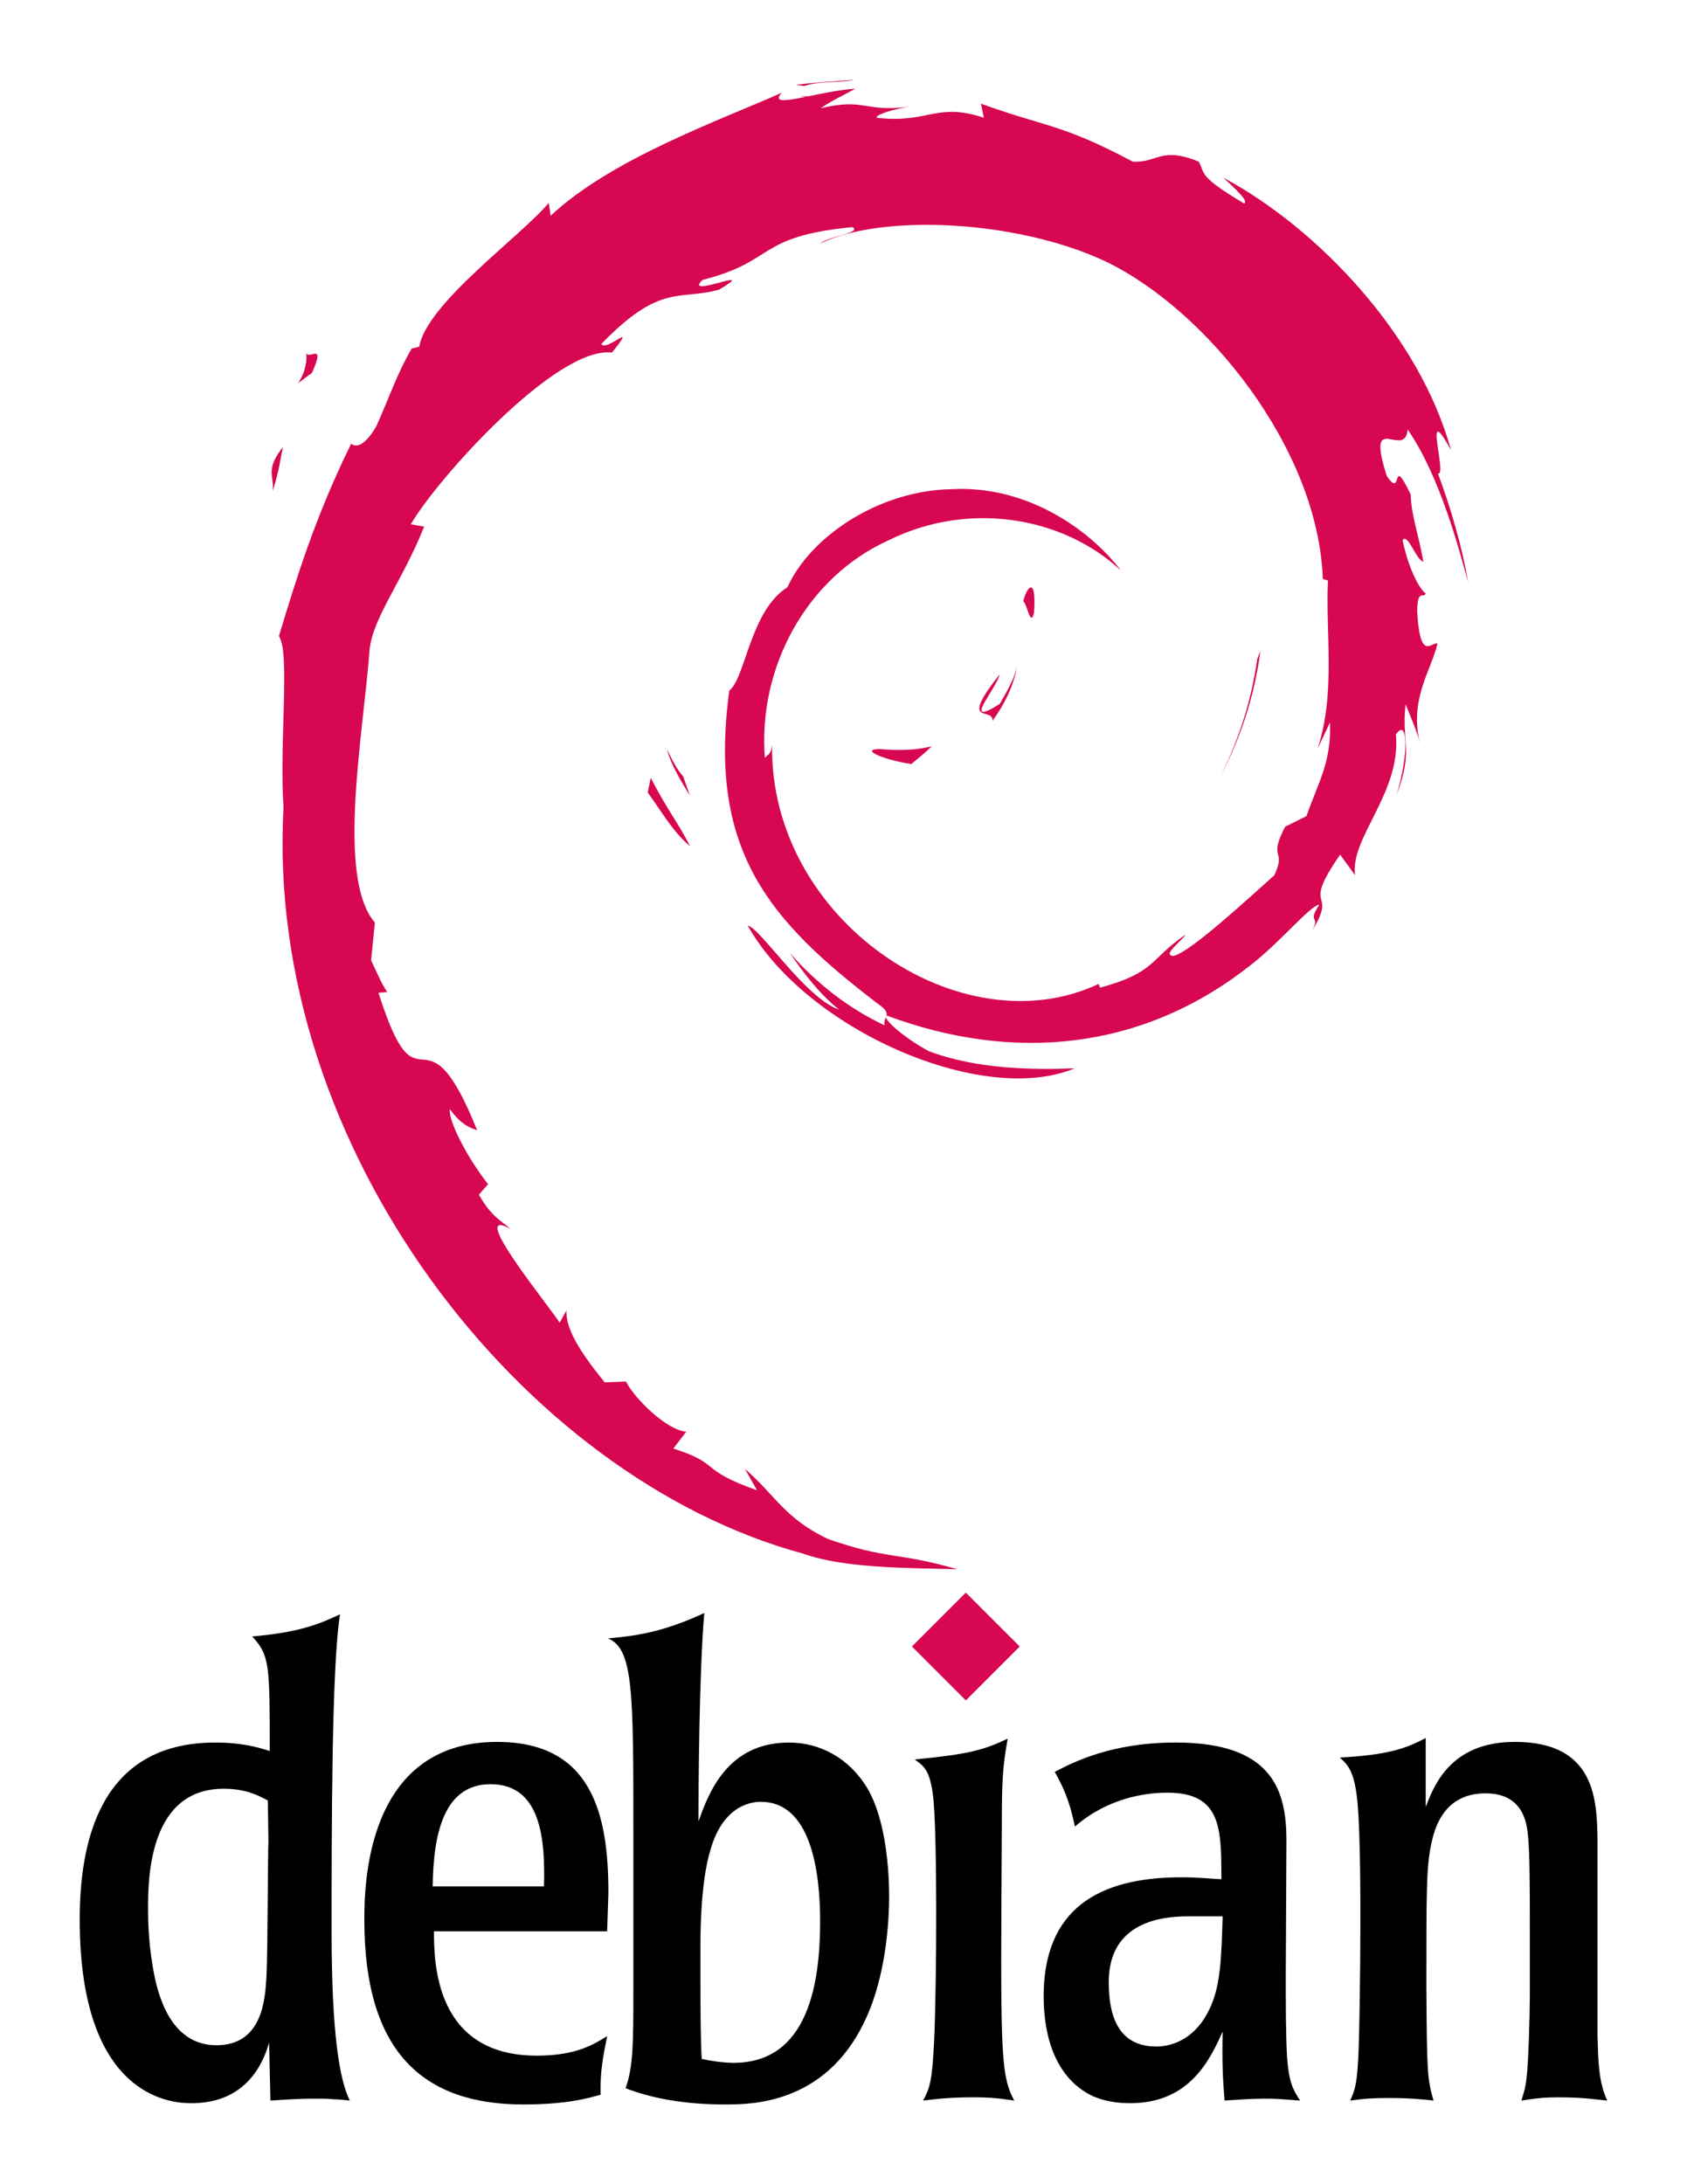 <?xml version="1.0" encoding="UTF-8" standalone="no"?>
<!-- Generator: Adobe Illustrator 10.0, SVG Export Plug-In . SVG Version: 3.0.0 Build 77)  -->

<svg
   xmlns:ns0="http://ns.adobe.com/SaveForWeb/1.0/"
   xmlns:ns="http://ns.adobe.com/Variables/1.0/"
   xmlns:i="http://ns.adobe.com/AdobeIllustrator/10.0/"
   xmlns:dc="http://purl.org/dc/elements/1.1/"
   xmlns:cc="http://creativecommons.org/ns#"
   xmlns:rdf="http://www.w3.org/1999/02/22-rdf-syntax-ns#"
   xmlns:svg="http://www.w3.org/2000/svg"
   xmlns="http://www.w3.org/2000/svg"
   xmlns:sodipodi="http://sodipodi.sourceforge.net/DTD/sodipodi-0.dtd"
   xmlns:inkscape="http://www.inkscape.org/namespaces/inkscape"
   i:viewOrigin="251 467"
   i:rulerOrigin="0 0"
   i:pageBounds="0 792 612 0"
   width="149.966"
   height="194.134"
   viewBox="0 0 149.966 194.134"
   overflow="visible"
   enable-background="new 0 0 108.758 144.133"
   xml:space="preserve"
   id="svg2"
   version="1.1"
   inkscape:version="0.48.1 r9760"
   sodipodi:docname="debian_pocket.svg"
   style="overflow:visible"><defs
   id="defs49"><inkscape:perspective
     sodipodi:type="inkscape:persp3d"
     inkscape:vp_x="0 : 72.066498 : 1"
     inkscape:vp_y="0 : 1000 : 0"
     inkscape:vp_z="108.758 : 72.066498 : 1"
     inkscape:persp3d-origin="54.379002 : 48.044332 : 1"
     id="perspective51" /></defs><sodipodi:namedview
   pagecolor="#ffffff"
   bordercolor="#666666"
   borderopacity="1"
   objecttolerance="10"
   gridtolerance="10"
   guidetolerance="10"
   inkscape:pageopacity="0"
   inkscape:pageshadow="2"
   inkscape:window-width="1857"
   inkscape:window-height="1179"
   id="namedview47"
   showgrid="false"
   units="mm"
   inkscape:zoom="3.8841863"
   inkscape:cx="74.983199"
   inkscape:cy="97.066862"
   inkscape:window-x="61"
   inkscape:window-y="19"
   inkscape:window-maximized="0"
   inkscape:current-layer="Layer_1"
   inkscape:document-units="mm"
   fit-margin-top="2"
   fit-margin-left="2"
   fit-margin-right="2"
   fit-margin-bottom="2"
   showguides="false" />
	<g
   id="Layer_1"
   i:layer="yes"
   i:dimmedPercent="50"
   i:rgbTrio="#4F008000FFFF"
   transform="translate(-106.81,132.895)">
		<g
   id="g7"
   transform="matrix(0.5,0,0,0.5,90.897,-17.914)">
			<path
   i:knockout="Off"
   d="m 188.249,-96.812 c -3.731,0.05 0.702,1.918 5.574,2.669 1.351,-1.054 2.565,-2.113 3.653,-3.146 -3.029,0.742 -6.116,0.759 -9.227,0.477"
   id="path9"
   style="fill:#d70751"
   inkscape:connector-curvature="0" />
			<path
   i:knockout="Off"
   d="m 208.269,-101.804 c 2.23,-3.069 3.848,-6.425 4.42,-9.896 -0.502,2.472 -1.838,4.607 -3.106,6.865 -6.975,4.393 -0.659,-2.607 -0.005,-5.272 -7.496,9.447 -1.034,5.664 -1.309,8.303"
   id="path11"
   style="fill:#d70751"
   inkscape:connector-curvature="0" />
			<path
   i:knockout="Off"
   d="m 215.668,-121.042 c 0.454,-6.72 -1.321,-4.592 -1.918,-2.033 0.694,0.365 1.246,4.74 1.918,2.033"
   id="path13"
   style="fill:#d70751"
   inkscape:connector-curvature="0" />
			<path
   i:knockout="Off"
   d="m 174.096,-212.885 c 1.993,0.355 4.305,0.629 3.973,1.106 2.188,-0.482 2.679,-0.916 -3.973,-1.106"
   id="path15"
   style="fill:#d70751"
   inkscape:connector-curvature="0" />
			<path
   i:knockout="Off"
   d="m 178.071,-211.779 -1.401,0.292 1.306,-0.12 0.095,-0.172"
   id="path17"
   style="fill:#d70751"
   inkscape:connector-curvature="0" />
			<path
   i:knockout="Off"
   d="m 268.291,-101.546 c 0.265,7.102 -2.072,10.553 -4.186,16.655 l -3.801,1.89 c -3.107,6.038 0.309,3.833 -1.917,8.633 -4.856,4.312 -14.715,13.489 -17.872,14.33 -2.307,-0.05 1.561,-2.722 2.066,-3.765 -6.493,4.456 -5.212,6.69 -15.144,9.403 l -0.288,-0.65 c -24.486,11.523 -58.501,-11.308 -58.054,-42.454 -0.259,1.975 -0.744,1.481 -1.285,2.275 -1.264,-16.023 7.402,-32.116 22.016,-38.698 14.294,-7.072 31.052,-4.174 41.284,5.376 -5.62,-7.366 -16.817,-15.176 -30.076,-14.453 -12.995,0.212 -25.156,8.469 -29.212,17.437 -6.655,4.189 -7.431,16.155 -10.329,18.348 -3.907,28.689 7.34,41.079 26.367,55.661 2.986,2.016 0.841,2.325 1.24,3.859 -6.32,-2.957 -12.105,-7.425 -16.866,-12.895 2.528,3.695 5.253,7.287 8.777,10.109 -5.964,-2.014 -13.927,-14.441 -16.246,-14.947 10.273,18.395 41.675,32.26 58.127,25.379 -7.613,0.282 -17.281,0.156 -25.829,-3.004 -3.601,-1.849 -8.477,-5.673 -7.604,-6.387 22.446,8.38 45.626,6.343 65.044,-9.221 4.944,-3.851 10.341,-10.397 11.902,-10.485 -2.349,3.533 0.403,1.699 -1.402,4.818 4.915,-7.939 -2.143,-3.233 5.085,-13.71 l 2.669,3.674 c -0.999,-6.596 8.186,-14.597 7.252,-25.02 2.108,-3.186 2.349,3.433 0.115,10.764 3.101,-8.133 0.82,-9.441 1.614,-16.155 0.855,2.257 1.993,4.653 2.572,7.037 -2.022,-7.863 2.066,-13.236 3.083,-17.807 -1.005,-0.441 -3.119,3.474 -3.607,-5.808 0.073,-4.033 1.126,-2.113 1.529,-3.107 -0.788,-0.456 -2.866,-3.548 -4.127,-9.477 0.908,-1.396 2.446,3.613 3.692,3.815 -0.802,-4.712 -2.181,-8.307 -2.24,-11.925 -3.645,-7.613 -1.29,1.017 -4.242,-3.269 -3.88,-12.093 3.216,-2.807 3.698,-8.298 5.873,8.51 9.221,21.708 10.764,27.172 -1.176,-6.664 -3.072,-13.122 -5.391,-19.368 1.79,0.755 -2.878,-13.707 2.325,-4.13 -5.553,-20.414 -23.745,-39.491 -40.485,-48.439 2.043,1.872 4.627,4.224 3.704,4.594 -8.33,-4.953 -6.867,-5.344 -8.06,-7.437 -6.775,-2.76 -7.228,0.226 -11.711,0.006 -12.787,-6.784 -15.25,-6.064 -27.016,-10.309 l 0.535,2.504 c -8.469,-2.822 -9.868,1.064 -19.018,0.006 -0.556,-0.432 2.934,-1.576 5.808,-1.99 -8.189,1.082 -7.807,-1.617 -15.82,0.297 1.972,-1.384 4.065,-2.305 6.17,-3.48 -6.675,0.406 -15.944,3.886 -13.083,0.717 -10.891,4.862 -30.235,11.684 -41.09,21.864 l -0.341,-2.281 c -4.974,5.97 -21.69,17.831 -23.022,25.57 l -1.332,0.309 c -2.584,4.383 -4.262,9.347 -6.314,13.854 -3.383,5.77 -4.962,2.222 -4.48,3.128 -6.658,13.498 -9.971,24.838 -12.825,34.145 2.034,3.042 0.05,18.319 0.817,30.544 -3.339,60.388 42.381,119.015 92.357,132.548 7.325,2.625 18.216,2.531 27.481,2.79 -10.929,-3.128 -12.34,-1.655 -22.992,-5.367 -7.681,-3.621 -9.362,-7.751 -14.806,-12.475 l 2.155,3.807 c -10.67,-3.777 -6.205,-4.674 -14.888,-7.422 l 2.302,-3.001 c -3.46,-0.265 -9.162,-5.826 -10.72,-8.915 l -3.786,0.15 c -4.544,-5.603 -6.969,-9.65 -6.79,-12.787 l -1.223,2.181 c -1.384,-2.378 -16.728,-21.04 -8.768,-16.696 -1.479,-1.346 -3.445,-2.196 -5.576,-6.073 l 1.62,-1.849 c -3.824,-4.929 -7.049,-11.246 -6.802,-13.351 2.043,2.757 3.46,3.275 4.865,3.748 -9.674,-23.998 -10.217,-1.32 -17.54,-24.427 l 1.546,-0.123 c -1.185,-1.796 -1.911,-3.733 -2.863,-5.641 l 0.676,-6.717 c -6.961,-8.042 -1.946,-34.23 -0.938,-48.589 0.691,-5.838 5.811,-12.055 9.7,-21.805 l -2.369,-0.406 c 4.533,-7.901 25.873,-31.743 35.761,-30.52 4.788,-6.014 -0.952,-0.024 -1.89,-1.534 10.52,-10.885 13.827,-7.69 20.926,-9.65 7.651,-4.541 -6.57,1.775 -2.942,-1.731 13.236,-3.377 9.377,-7.684 26.64,-9.397 1.822,1.035 -4.224,1.599 -5.741,2.942 11.023,-5.397 34.888,-4.165 50.397,2.992 17.981,8.41 38.195,33.257 38.995,56.634 l 0.908,0.244 c -0.459,9.295 1.423,20.044 -1.843,29.915 l 2.208,-4.677"
   id="path19"
   style="fill:#d70751"
   inkscape:connector-curvature="0" />
			<path
   i:knockout="Off"
   d="m 147.518,-91.693 -0.527,2.615 c 2.455,3.334 4.402,6.945 7.531,9.542 -2.252,-4.393 -3.923,-6.208 -7.005,-12.156"
   id="path21"
   style="fill:#d70751"
   inkscape:connector-curvature="0" />
			<path
   i:knockout="Off"
   d="m 153.314,-91.917 c -1.299,-1.438 -2.063,-3.166 -2.927,-4.884 0.824,3.024 2.512,5.624 4.078,8.271 l -1.151,-3.386"
   id="path23"
   style="fill:#d70751"
   inkscape:connector-curvature="0" />
			<path
   i:knockout="Off"
   d="m 255.908,-114.217 -0.547,1.378 c -1.004,7.137 -3.179,14.199 -6.505,20.749 3.676,-6.91 6.046,-14.469 7.052,-22.127"
   id="path25"
   style="fill:#d70751"
   inkscape:connector-curvature="0" />
			<path
   i:knockout="Off"
   d="m 174.837,-214.675 c 2.52,-0.921 6.198,-0.507 8.88,-1.114 -3.491,0.292 -6.965,0.467 -10.393,0.904 l 1.513,0.21"
   id="path27"
   style="fill:#d70751"
   inkscape:connector-curvature="0" />
			<path
   i:knockout="Off"
   d="m 86.26,-167.574 c 0.582,5.379 -4.045,7.469 1.024,3.918 2.722,-6.128 -1.059,-1.691 -1.024,-3.918"
   id="path29"
   style="fill:#d70751"
   inkscape:connector-curvature="0" />
			<path
   i:knockout="Off"
   d="m 80.297,-142.667 c 1.171,-3.588 1.381,-5.741 1.828,-7.821 -3.229,4.13 -1.488,5.012 -1.828,7.821"
   id="path31"
   style="fill:#d70751"
   inkscape:connector-curvature="0" />
			<path
   i:knockout="Off"
   d="m 79.554,97.62 c -0.112,0.117 -0.112,18.744 -0.345,23.606 -0.23,3.931 -0.579,12.378 -8.91,12.378 -8.563,0 -10.645,-9.836 -11.34,-14.114 -0.809,-4.745 -0.809,-8.683 -0.809,-10.413 0,-5.556 0.347,-21.066 13.422,-21.066 3.936,0 6.133,1.161 7.869,2.083 l 0.112,7.526 z M 46,111.277 c 0,32.628 17.358,32.628 19.902,32.628 7.174,0 11.804,-3.936 13.769,-10.76 l 0.232,10.296 c 2.2,-0.117 4.398,-0.347 7.983,-0.347 1.274,0 2.312,0 3.241,0.117 0.926,0 1.85,0.112 2.892,0.23 -1.85,-3.701 -3.239,-12.031 -3.239,-30.088 0,-17.588 0,-47.324 1.503,-56.351 -4.163,1.97 -7.754,3.244 -15.622,3.936 3.124,3.356 3.124,5.092 3.124,20.362 -2.195,-0.692 -4.974,-1.503 -9.719,-1.503 -20.711,0.003 -24.068,18.054 -24.068,31.482"
   id="path33"
   inkscape:connector-curvature="0" />
			<path
   i:knockout="Off"
   d="m 108.754,105.369 c 0.117,-9.604 2.085,-18.167 10.298,-18.167 9.027,0 9.716,9.949 9.487,18.167 h -19.785 z m 31.239,1.161 c 0,-13.54 -2.659,-26.849 -19.785,-26.849 -23.603,0 -23.603,26.158 -23.603,31.706 0,23.488 10.528,32.745 28.233,32.745 7.864,0 11.687,-1.151 13.769,-1.736 -0.115,-4.165 0.462,-6.827 1.161,-10.413 -2.435,1.508 -5.559,3.474 -12.501,3.474 -18.052,0 -18.284,-16.436 -18.284,-22.105 h 30.785 l 0.225,-6.822"
   id="path35"
   inkscape:connector-curvature="0" />
			<path
   i:knockout="Off"
   d="m 177.638,111.504 c 0,10.76 -1.965,25.226 -15.388,25.226 -1.853,0 -4.165,-0.352 -5.669,-0.697 -0.232,-4.165 -0.232,-11.34 -0.232,-19.67 0,-9.954 1.039,-15.153 1.853,-17.705 2.427,-8.213 7.866,-8.326 8.905,-8.326 8.795,0 10.531,12.149 10.531,21.171 z m -33.207,12.613 c 0,8.565 0,13.422 -1.388,17.123 4.745,1.853 10.643,2.892 17.705,2.892 4.512,0 17.588,0 24.644,-14.461 3.356,-6.712 4.512,-15.74 4.512,-22.567 0,-4.165 -0.464,-13.305 -3.818,-19.093 -3.236,-5.434 -8.445,-8.213 -13.997,-8.213 -11.11,0 -14.349,9.257 -16.082,14.002 0,-5.901 0.112,-26.497 1.036,-37.028 -7.519,3.474 -12.151,4.048 -17.123,4.512 4.512,1.848 4.512,9.492 4.512,34.371 v 28.463"
   id="path37"
   inkscape:connector-curvature="0" />
			<path
   i:knockout="Off"
   d="m 212.149,143.44 c -2.317,-0.347 -3.941,-0.579 -7.297,-0.579 -3.696,0 -6.248,0.235 -8.905,0.579 1.156,-2.2 1.618,-3.244 1.965,-10.76 0.464,-10.301 0.579,-37.842 -0.23,-43.628 -0.579,-4.4 -1.618,-5.092 -3.239,-6.248 9.487,-0.926 12.149,-1.618 16.544,-3.701 -0.921,5.087 -1.044,7.639 -1.044,15.388 -0.227,39.927 -0.345,44.205 2.205,48.949"
   id="path39"
   inkscape:connector-curvature="0" />
			<path
   i:knockout="Off"
   d="m 249.202,110.69 c -0.23,7.292 -0.347,12.383 -2.317,16.431 -2.43,5.209 -6.478,6.712 -9.487,6.712 -6.95,0 -8.448,-5.783 -8.448,-11.452 0,-10.875 9.721,-11.692 14.114,-11.692 h 6.138 z m -31.824,14.236 c 0,7.292 2.2,14.578 8.683,17.705 2.892,1.274 5.783,1.274 6.712,1.274 10.648,0 14.231,-7.871 16.431,-12.731 -0.117,5.092 0,8.213 0.347,12.266 2.083,-0.117 4.165,-0.347 7.639,-0.347 1.965,0 3.818,0.23 5.783,0.347 -1.274,-1.965 -1.965,-3.126 -2.317,-7.639 -0.23,-4.395 -0.23,-8.793 -0.23,-14.926 l 0.117,-23.606 c 0,-8.798 -2.317,-17.475 -19.675,-17.475 -11.452,0 -18.162,3.474 -21.518,5.209 1.391,2.547 2.547,4.74 3.586,9.721 4.517,-3.936 10.418,-6.018 16.431,-6.018 9.609,0 9.609,6.365 9.609,15.388 -2.2,-0.112 -4.053,-0.342 -7.179,-0.342 -14.701,0.002 -24.42,5.664 -24.42,21.173"
   id="path41"
   inkscape:connector-curvature="0" />
			<path
   i:knockout="Off"
   d="m 315.851,131.986 c 0.117,3.936 0.117,8.101 1.736,11.457 -2.55,-0.23 -4.053,-0.579 -8.793,-0.579 -2.779,0 -4.283,0.235 -6.483,0.579 0.459,-1.503 0.697,-2.083 0.926,-4.053 0.347,-2.657 0.579,-11.569 0.579,-14.696 v -12.496 c 0,-5.439 0,-13.31 -0.352,-16.084 -0.23,-1.965 -0.804,-7.287 -7.521,-7.287 -6.595,0 -8.793,4.857 -9.604,8.793 -0.921,4.048 -0.921,8.448 -0.921,25.571 0.112,14.813 0.112,16.197 1.269,20.249 -1.965,-0.23 -4.395,-0.459 -7.866,-0.459 -2.779,0 -4.63,0.112 -6.94,0.459 0.809,-1.853 1.274,-2.779 1.503,-9.257 0.235,-6.365 0.697,-37.61 -0.352,-45.011 -0.574,-4.517 -1.736,-5.556 -3.004,-6.712 9.374,-0.464 12.378,-1.97 15.275,-3.469 v 12.261 c 1.386,-3.591 4.278,-11.574 15.852,-11.574 14.466,0 14.578,10.531 14.696,17.47 V 131.986"
   id="path43"
   inkscape:connector-curvature="0" />
			<path
   i:knockout="Off"
   d="m 213.125,62.727 -9.584,9.579 -9.579,-9.579 9.579,-9.579 9.584,9.579"
   id="path45"
   style="fill:#d70751"
   inkscape:connector-curvature="0" />
		</g>
	</g>
</svg>